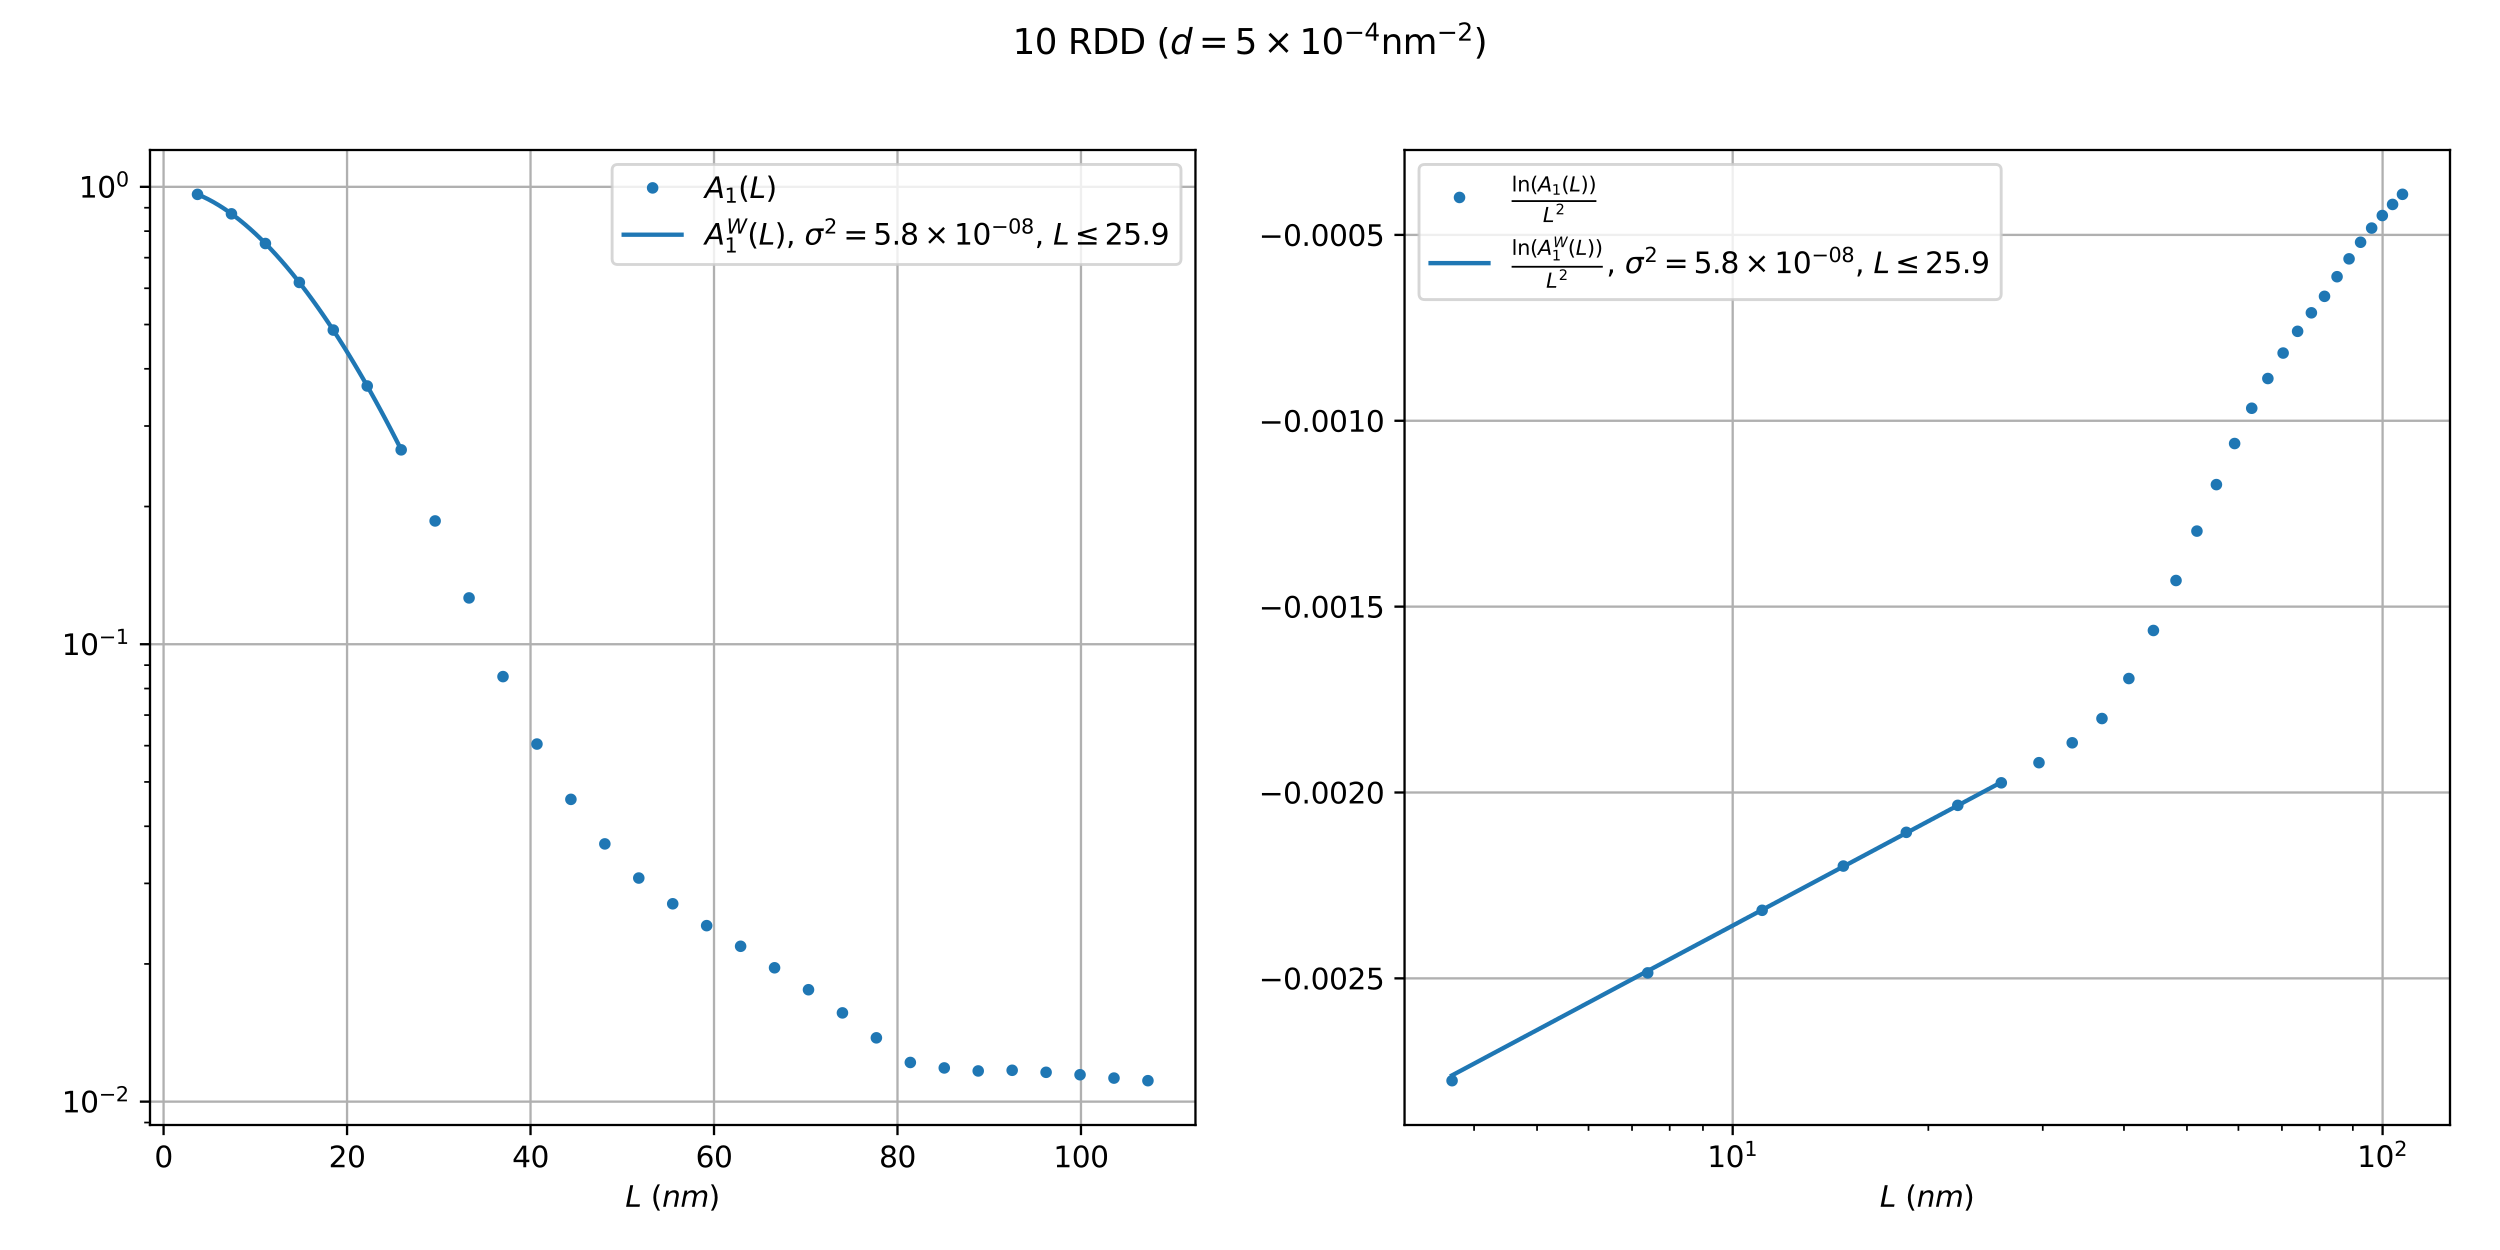 <?xml version="1.0" encoding="utf-8" standalone="no"?>
<!DOCTYPE svg PUBLIC "-//W3C//DTD SVG 1.1//EN"
  "http://www.w3.org/Graphics/SVG/1.1/DTD/svg11.dtd">
<svg height="432pt" version="1.1" viewBox="0 0 864 432" width="864pt" xmlns="http://www.w3.org/2000/svg" xmlns:xlink="http://www.w3.org/1999/xlink">
 <defs>
  <style type="text/css">*{stroke-linecap:butt;stroke-linejoin:round;}</style>
 </defs>
 <g id="figure_1">
  <g id="patch_1">
   <path d="M 0 432 
L 864 432 
L 864 0 
L 0 0 
z
" style="fill:#ffffff;"/>
  </g>
  <g id="axes_1">
   <g id="patch_2">
    <path d="M 51.84 388.8 
L 413.149 388.8 
L 413.149 51.84 
L 51.84 51.84 
z
" style="fill:#ffffff;"/>
   </g>
   <g id="matplotlib.axis_1">
    <g id="xtick_1">
     <g id="line2d_1">
      <path clip-path="url(#p8587ed167a)" d="M 56.532 388.8 
L 56.532 51.84 
" style="fill:none;stroke:#b0b0b0;stroke-linecap:square;stroke-width:0.8;"/>
     </g>
     <g id="line2d_2">
      <defs>
       <path d="M 0 0 
L 0 3.5 
" id="mfd02447b1b" style="stroke:#000000;stroke-width:0.8;"/>
      </defs>
      <g>
       <use style="stroke:#000000;stroke-width:0.8;" x="56.532" xlink:href="#mfd02447b1b" y="388.8"/>
      </g>
     </g>
     <g id="text_1">
      <!-- 0 -->
      <g transform="translate(53.351 403.398)scale(0.1 -0.1)">
       <defs>
        <path d="M 2034 4250 
Q 1547 4250 1301 3770 
Q 1056 3291 1056 2328 
Q 1056 1369 1301 889 
Q 1547 409 2034 409 
Q 2525 409 2770 889 
Q 3016 1369 3016 2328 
Q 3016 3291 2770 3770 
Q 2525 4250 2034 4250 
z
M 2034 4750 
Q 2819 4750 3233 4129 
Q 3647 3509 3647 2328 
Q 3647 1150 3233 529 
Q 2819 -91 2034 -91 
Q 1250 -91 836 529 
Q 422 1150 422 2328 
Q 422 3509 836 4129 
Q 1250 4750 2034 4750 
z
" id="DejaVuSans-30" transform="scale(0.016)"/>
       </defs>
       <use xlink:href="#DejaVuSans-30"/>
      </g>
     </g>
    </g>
    <g id="xtick_2">
     <g id="line2d_3">
      <path clip-path="url(#p8587ed167a)" d="M 119.942 388.8 
L 119.942 51.84 
" style="fill:none;stroke:#b0b0b0;stroke-linecap:square;stroke-width:0.8;"/>
     </g>
     <g id="line2d_4">
      <g>
       <use style="stroke:#000000;stroke-width:0.8;" x="119.942" xlink:href="#mfd02447b1b" y="388.8"/>
      </g>
     </g>
     <g id="text_2">
      <!-- 20 -->
      <g transform="translate(113.58 403.398)scale(0.1 -0.1)">
       <defs>
        <path d="M 1228 531 
L 3431 531 
L 3431 0 
L 469 0 
L 469 531 
Q 828 903 1448 1529 
Q 2069 2156 2228 2338 
Q 2531 2678 2651 2914 
Q 2772 3150 2772 3378 
Q 2772 3750 2511 3984 
Q 2250 4219 1831 4219 
Q 1534 4219 1204 4116 
Q 875 4013 500 3803 
L 500 4441 
Q 881 4594 1212 4672 
Q 1544 4750 1819 4750 
Q 2544 4750 2975 4387 
Q 3406 4025 3406 3419 
Q 3406 3131 3298 2873 
Q 3191 2616 2906 2266 
Q 2828 2175 2409 1742 
Q 1991 1309 1228 531 
z
" id="DejaVuSans-32" transform="scale(0.016)"/>
       </defs>
       <use xlink:href="#DejaVuSans-32"/>
       <use x="63.623" xlink:href="#DejaVuSans-30"/>
      </g>
     </g>
    </g>
    <g id="xtick_3">
     <g id="line2d_5">
      <path clip-path="url(#p8587ed167a)" d="M 183.352 388.8 
L 183.352 51.84 
" style="fill:none;stroke:#b0b0b0;stroke-linecap:square;stroke-width:0.8;"/>
     </g>
     <g id="line2d_6">
      <g>
       <use style="stroke:#000000;stroke-width:0.8;" x="183.352" xlink:href="#mfd02447b1b" y="388.8"/>
      </g>
     </g>
     <g id="text_3">
      <!-- 40 -->
      <g transform="translate(176.989 403.398)scale(0.1 -0.1)">
       <defs>
        <path d="M 2419 4116 
L 825 1625 
L 2419 1625 
L 2419 4116 
z
M 2253 4666 
L 3047 4666 
L 3047 1625 
L 3713 1625 
L 3713 1100 
L 3047 1100 
L 3047 0 
L 2419 0 
L 2419 1100 
L 313 1100 
L 313 1709 
L 2253 4666 
z
" id="DejaVuSans-34" transform="scale(0.016)"/>
       </defs>
       <use xlink:href="#DejaVuSans-34"/>
       <use x="63.623" xlink:href="#DejaVuSans-30"/>
      </g>
     </g>
    </g>
    <g id="xtick_4">
     <g id="line2d_7">
      <path clip-path="url(#p8587ed167a)" d="M 246.762 388.8 
L 246.762 51.84 
" style="fill:none;stroke:#b0b0b0;stroke-linecap:square;stroke-width:0.8;"/>
     </g>
     <g id="line2d_8">
      <g>
       <use style="stroke:#000000;stroke-width:0.8;" x="246.762" xlink:href="#mfd02447b1b" y="388.8"/>
      </g>
     </g>
     <g id="text_4">
      <!-- 60 -->
      <g transform="translate(240.399 403.398)scale(0.1 -0.1)">
       <defs>
        <path d="M 2113 2584 
Q 1688 2584 1439 2293 
Q 1191 2003 1191 1497 
Q 1191 994 1439 701 
Q 1688 409 2113 409 
Q 2538 409 2786 701 
Q 3034 994 3034 1497 
Q 3034 2003 2786 2293 
Q 2538 2584 2113 2584 
z
M 3366 4563 
L 3366 3988 
Q 3128 4100 2886 4159 
Q 2644 4219 2406 4219 
Q 1781 4219 1451 3797 
Q 1122 3375 1075 2522 
Q 1259 2794 1537 2939 
Q 1816 3084 2150 3084 
Q 2853 3084 3261 2657 
Q 3669 2231 3669 1497 
Q 3669 778 3244 343 
Q 2819 -91 2113 -91 
Q 1303 -91 875 529 
Q 447 1150 447 2328 
Q 447 3434 972 4092 
Q 1497 4750 2381 4750 
Q 2619 4750 2861 4703 
Q 3103 4656 3366 4563 
z
" id="DejaVuSans-36" transform="scale(0.016)"/>
       </defs>
       <use xlink:href="#DejaVuSans-36"/>
       <use x="63.623" xlink:href="#DejaVuSans-30"/>
      </g>
     </g>
    </g>
    <g id="xtick_5">
     <g id="line2d_9">
      <path clip-path="url(#p8587ed167a)" d="M 310.172 388.8 
L 310.172 51.84 
" style="fill:none;stroke:#b0b0b0;stroke-linecap:square;stroke-width:0.8;"/>
     </g>
     <g id="line2d_10">
      <g>
       <use style="stroke:#000000;stroke-width:0.8;" x="310.172" xlink:href="#mfd02447b1b" y="388.8"/>
      </g>
     </g>
     <g id="text_5">
      <!-- 80 -->
      <g transform="translate(303.809 403.398)scale(0.1 -0.1)">
       <defs>
        <path d="M 2034 2216 
Q 1584 2216 1326 1975 
Q 1069 1734 1069 1313 
Q 1069 891 1326 650 
Q 1584 409 2034 409 
Q 2484 409 2743 651 
Q 3003 894 3003 1313 
Q 3003 1734 2745 1975 
Q 2488 2216 2034 2216 
z
M 1403 2484 
Q 997 2584 770 2862 
Q 544 3141 544 3541 
Q 544 4100 942 4425 
Q 1341 4750 2034 4750 
Q 2731 4750 3128 4425 
Q 3525 4100 3525 3541 
Q 3525 3141 3298 2862 
Q 3072 2584 2669 2484 
Q 3125 2378 3379 2068 
Q 3634 1759 3634 1313 
Q 3634 634 3220 271 
Q 2806 -91 2034 -91 
Q 1263 -91 848 271 
Q 434 634 434 1313 
Q 434 1759 690 2068 
Q 947 2378 1403 2484 
z
M 1172 3481 
Q 1172 3119 1398 2916 
Q 1625 2713 2034 2713 
Q 2441 2713 2670 2916 
Q 2900 3119 2900 3481 
Q 2900 3844 2670 4047 
Q 2441 4250 2034 4250 
Q 1625 4250 1398 4047 
Q 1172 3844 1172 3481 
z
" id="DejaVuSans-38" transform="scale(0.016)"/>
       </defs>
       <use xlink:href="#DejaVuSans-38"/>
       <use x="63.623" xlink:href="#DejaVuSans-30"/>
      </g>
     </g>
    </g>
    <g id="xtick_6">
     <g id="line2d_11">
      <path clip-path="url(#p8587ed167a)" d="M 373.581 388.8 
L 373.581 51.84 
" style="fill:none;stroke:#b0b0b0;stroke-linecap:square;stroke-width:0.8;"/>
     </g>
     <g id="line2d_12">
      <g>
       <use style="stroke:#000000;stroke-width:0.8;" x="373.581" xlink:href="#mfd02447b1b" y="388.8"/>
      </g>
     </g>
     <g id="text_6">
      <!-- 100 -->
      <g transform="translate(364.038 403.398)scale(0.1 -0.1)">
       <defs>
        <path d="M 794 531 
L 1825 531 
L 1825 4091 
L 703 3866 
L 703 4441 
L 1819 4666 
L 2450 4666 
L 2450 531 
L 3481 531 
L 3481 0 
L 794 0 
L 794 531 
z
" id="DejaVuSans-31" transform="scale(0.016)"/>
       </defs>
       <use xlink:href="#DejaVuSans-31"/>
       <use x="63.623" xlink:href="#DejaVuSans-30"/>
       <use x="127.246" xlink:href="#DejaVuSans-30"/>
      </g>
     </g>
    </g>
    <g id="text_7">
     <!-- $L \ (nm)$ -->
     <g transform="translate(216.095 417.077)scale(0.1 -0.1)">
      <defs>
       <path d="M 1075 4666 
L 1709 4666 
L 909 525 
L 3181 525 
L 3078 0 
L 172 0 
L 1075 4666 
z
" id="DejaVuSans-Oblique-4c" transform="scale(0.016)"/>
       <path d="M 1984 4856 
Q 1566 4138 1362 3434 
Q 1159 2731 1159 2009 
Q 1159 1288 1364 580 
Q 1569 -128 1984 -844 
L 1484 -844 
Q 1016 -109 783 600 
Q 550 1309 550 2009 
Q 550 2706 781 3412 
Q 1013 4119 1484 4856 
L 1984 4856 
z
" id="DejaVuSans-28" transform="scale(0.016)"/>
       <path d="M 3566 2113 
L 3156 0 
L 2578 0 
L 2988 2091 
Q 3016 2238 3031 2350 
Q 3047 2463 3047 2528 
Q 3047 2791 2881 2937 
Q 2716 3084 2419 3084 
Q 1956 3084 1622 2776 
Q 1288 2469 1184 1941 
L 800 0 
L 225 0 
L 903 3500 
L 1478 3500 
L 1363 2950 
Q 1603 3253 1940 3418 
Q 2278 3584 2650 3584 
Q 3113 3584 3367 3334 
Q 3622 3084 3622 2631 
Q 3622 2519 3608 2391 
Q 3594 2263 3566 2113 
z
" id="DejaVuSans-Oblique-6e" transform="scale(0.016)"/>
       <path d="M 5747 2113 
L 5338 0 
L 4763 0 
L 5166 2094 
Q 5191 2228 5203 2325 
Q 5216 2422 5216 2491 
Q 5216 2772 5059 2928 
Q 4903 3084 4622 3084 
Q 4203 3084 3875 2770 
Q 3547 2456 3450 1953 
L 3066 0 
L 2491 0 
L 2900 2094 
Q 2925 2209 2937 2307 
Q 2950 2406 2950 2484 
Q 2950 2769 2794 2926 
Q 2638 3084 2363 3084 
Q 1938 3084 1609 2770 
Q 1281 2456 1184 1953 
L 800 0 
L 225 0 
L 909 3500 
L 1484 3500 
L 1375 2956 
Q 1609 3263 1923 3423 
Q 2238 3584 2597 3584 
Q 2978 3584 3223 3384 
Q 3469 3184 3519 2828 
Q 3781 3197 4126 3390 
Q 4472 3584 4856 3584 
Q 5306 3584 5551 3325 
Q 5797 3066 5797 2591 
Q 5797 2488 5784 2364 
Q 5772 2241 5747 2113 
z
" id="DejaVuSans-Oblique-6d" transform="scale(0.016)"/>
       <path d="M 513 4856 
L 1013 4856 
Q 1481 4119 1714 3412 
Q 1947 2706 1947 2009 
Q 1947 1309 1714 600 
Q 1481 -109 1013 -844 
L 513 -844 
Q 928 -128 1133 580 
Q 1338 1288 1338 2009 
Q 1338 2731 1133 3434 
Q 928 4138 513 4856 
z
" id="DejaVuSans-29" transform="scale(0.016)"/>
      </defs>
      <use transform="translate(0 0.125)" xlink:href="#DejaVuSans-Oblique-4c"/>
      <use transform="translate(88.183 0.125)" xlink:href="#DejaVuSans-28"/>
      <use transform="translate(127.197 0.125)" xlink:href="#DejaVuSans-Oblique-6e"/>
      <use transform="translate(190.576 0.125)" xlink:href="#DejaVuSans-Oblique-6d"/>
      <use transform="translate(287.988 0.125)" xlink:href="#DejaVuSans-29"/>
     </g>
    </g>
   </g>
   <g id="matplotlib.axis_2">
    <g id="ytick_1">
     <g id="line2d_13">
      <path clip-path="url(#p8587ed167a)" d="M 51.84 380.721 
L 413.149 380.721 
" style="fill:none;stroke:#b0b0b0;stroke-linecap:square;stroke-width:0.8;"/>
     </g>
     <g id="line2d_14">
      <defs>
       <path d="M 0 0 
L -3.5 0 
" id="m440a2deb09" style="stroke:#000000;stroke-width:0.8;"/>
      </defs>
      <g>
       <use style="stroke:#000000;stroke-width:0.8;" x="51.84" xlink:href="#m440a2deb09" y="380.721"/>
      </g>
     </g>
     <g id="text_8">
      <!-- $\mathdefault{10^{-2}}$ -->
      <g transform="translate(21.34 384.52)scale(0.1 -0.1)">
       <defs>
        <path d="M 678 2272 
L 4684 2272 
L 4684 1741 
L 678 1741 
L 678 2272 
z
" id="DejaVuSans-2212" transform="scale(0.016)"/>
       </defs>
       <use transform="translate(0 0.766)" xlink:href="#DejaVuSans-31"/>
       <use transform="translate(63.623 0.766)" xlink:href="#DejaVuSans-30"/>
       <use transform="translate(128.203 39.047)scale(0.7)" xlink:href="#DejaVuSans-2212"/>
       <use transform="translate(186.855 39.047)scale(0.7)" xlink:href="#DejaVuSans-32"/>
      </g>
     </g>
    </g>
    <g id="ytick_2">
     <g id="line2d_15">
      <path clip-path="url(#p8587ed167a)" d="M 51.84 222.641 
L 413.149 222.641 
" style="fill:none;stroke:#b0b0b0;stroke-linecap:square;stroke-width:0.8;"/>
     </g>
     <g id="line2d_16">
      <g>
       <use style="stroke:#000000;stroke-width:0.8;" x="51.84" xlink:href="#m440a2deb09" y="222.641"/>
      </g>
     </g>
     <g id="text_9">
      <!-- $\mathdefault{10^{-1}}$ -->
      <g transform="translate(21.34 226.44)scale(0.1 -0.1)">
       <use transform="translate(0 0.684)" xlink:href="#DejaVuSans-31"/>
       <use transform="translate(63.623 0.684)" xlink:href="#DejaVuSans-30"/>
       <use transform="translate(128.203 38.966)scale(0.7)" xlink:href="#DejaVuSans-2212"/>
       <use transform="translate(186.855 38.966)scale(0.7)" xlink:href="#DejaVuSans-31"/>
      </g>
     </g>
    </g>
    <g id="ytick_3">
     <g id="line2d_17">
      <path clip-path="url(#p8587ed167a)" d="M 51.84 64.562 
L 413.149 64.562 
" style="fill:none;stroke:#b0b0b0;stroke-linecap:square;stroke-width:0.8;"/>
     </g>
     <g id="line2d_18">
      <g>
       <use style="stroke:#000000;stroke-width:0.8;" x="51.84" xlink:href="#m440a2deb09" y="64.562"/>
      </g>
     </g>
     <g id="text_10">
      <!-- $\mathdefault{10^{0}}$ -->
      <g transform="translate(27.24 68.361)scale(0.1 -0.1)">
       <use transform="translate(0 0.766)" xlink:href="#DejaVuSans-31"/>
       <use transform="translate(63.623 0.766)" xlink:href="#DejaVuSans-30"/>
       <use transform="translate(128.203 39.047)scale(0.7)" xlink:href="#DejaVuSans-30"/>
      </g>
     </g>
    </g>
    <g id="ytick_4">
     <g id="line2d_19">
      <defs>
       <path d="M 0 0 
L -2 0 
" id="m5ef61e6b8e" style="stroke:#000000;stroke-width:0.6;"/>
      </defs>
      <g>
       <use style="stroke:#000000;stroke-width:0.6;" x="51.84" xlink:href="#m5ef61e6b8e" y="387.954"/>
      </g>
     </g>
    </g>
    <g id="ytick_5">
     <g id="line2d_20">
      <g>
       <use style="stroke:#000000;stroke-width:0.6;" x="51.84" xlink:href="#m5ef61e6b8e" y="333.134"/>
      </g>
     </g>
    </g>
    <g id="ytick_6">
     <g id="line2d_21">
      <g>
       <use style="stroke:#000000;stroke-width:0.6;" x="51.84" xlink:href="#m5ef61e6b8e" y="305.298"/>
      </g>
     </g>
    </g>
    <g id="ytick_7">
     <g id="line2d_22">
      <g>
       <use style="stroke:#000000;stroke-width:0.6;" x="51.84" xlink:href="#m5ef61e6b8e" y="285.547"/>
      </g>
     </g>
    </g>
    <g id="ytick_8">
     <g id="line2d_23">
      <g>
       <use style="stroke:#000000;stroke-width:0.6;" x="51.84" xlink:href="#m5ef61e6b8e" y="270.228"/>
      </g>
     </g>
    </g>
    <g id="ytick_9">
     <g id="line2d_24">
      <g>
       <use style="stroke:#000000;stroke-width:0.6;" x="51.84" xlink:href="#m5ef61e6b8e" y="257.711"/>
      </g>
     </g>
    </g>
    <g id="ytick_10">
     <g id="line2d_25">
      <g>
       <use style="stroke:#000000;stroke-width:0.6;" x="51.84" xlink:href="#m5ef61e6b8e" y="247.128"/>
      </g>
     </g>
    </g>
    <g id="ytick_11">
     <g id="line2d_26">
      <g>
       <use style="stroke:#000000;stroke-width:0.6;" x="51.84" xlink:href="#m5ef61e6b8e" y="237.961"/>
      </g>
     </g>
    </g>
    <g id="ytick_12">
     <g id="line2d_27">
      <g>
       <use style="stroke:#000000;stroke-width:0.6;" x="51.84" xlink:href="#m5ef61e6b8e" y="229.874"/>
      </g>
     </g>
    </g>
    <g id="ytick_13">
     <g id="line2d_28">
      <g>
       <use style="stroke:#000000;stroke-width:0.6;" x="51.84" xlink:href="#m5ef61e6b8e" y="175.054"/>
      </g>
     </g>
    </g>
    <g id="ytick_14">
     <g id="line2d_29">
      <g>
       <use style="stroke:#000000;stroke-width:0.6;" x="51.84" xlink:href="#m5ef61e6b8e" y="147.218"/>
      </g>
     </g>
    </g>
    <g id="ytick_15">
     <g id="line2d_30">
      <g>
       <use style="stroke:#000000;stroke-width:0.6;" x="51.84" xlink:href="#m5ef61e6b8e" y="127.468"/>
      </g>
     </g>
    </g>
    <g id="ytick_16">
     <g id="line2d_31">
      <g>
       <use style="stroke:#000000;stroke-width:0.6;" x="51.84" xlink:href="#m5ef61e6b8e" y="112.148"/>
      </g>
     </g>
    </g>
    <g id="ytick_17">
     <g id="line2d_32">
      <g>
       <use style="stroke:#000000;stroke-width:0.6;" x="51.84" xlink:href="#m5ef61e6b8e" y="99.631"/>
      </g>
     </g>
    </g>
    <g id="ytick_18">
     <g id="line2d_33">
      <g>
       <use style="stroke:#000000;stroke-width:0.6;" x="51.84" xlink:href="#m5ef61e6b8e" y="89.048"/>
      </g>
     </g>
    </g>
    <g id="ytick_19">
     <g id="line2d_34">
      <g>
       <use style="stroke:#000000;stroke-width:0.6;" x="51.84" xlink:href="#m5ef61e6b8e" y="79.881"/>
      </g>
     </g>
    </g>
    <g id="ytick_20">
     <g id="line2d_35">
      <g>
       <use style="stroke:#000000;stroke-width:0.6;" x="51.84" xlink:href="#m5ef61e6b8e" y="71.795"/>
      </g>
     </g>
    </g>
   </g>
   <g id="line2d_36">
    <defs>
     <path d="M 0 1.5 
C 0.398 1.5 0.779 1.342 1.061 1.061 
C 1.342 0.779 1.5 0.398 1.5 0 
C 1.5 -0.398 1.342 -0.779 1.061 -1.061 
C 0.779 -1.342 0.398 -1.5 0 -1.5 
C -0.398 -1.5 -0.779 -1.342 -1.061 -1.061 
C -1.342 -0.779 -1.5 -0.398 -1.5 0 
C -1.5 0.398 -1.342 0.779 -1.061 1.061 
C -0.779 1.342 -0.398 1.5 0 1.5 
z
" id="m6018526323" style="stroke:#1f77b4;"/>
    </defs>
    <g clip-path="url(#p8587ed167a)">
     <use style="fill:#1f77b4;stroke:#1f77b4;" x="68.263" xlink:href="#m6018526323" y="67.17"/>
     <use style="fill:#1f77b4;stroke:#1f77b4;" x="79.994" xlink:href="#m6018526323" y="73.905"/>
     <use style="fill:#1f77b4;stroke:#1f77b4;" x="91.725" xlink:href="#m6018526323" y="84.16"/>
     <use style="fill:#1f77b4;stroke:#1f77b4;" x="103.456" xlink:href="#m6018526323" y="97.613"/>
     <use style="fill:#1f77b4;stroke:#1f77b4;" x="115.186" xlink:href="#m6018526323" y="114.073"/>
     <use style="fill:#1f77b4;stroke:#1f77b4;" x="126.917" xlink:href="#m6018526323" y="133.401"/>
     <use style="fill:#1f77b4;stroke:#1f77b4;" x="138.648" xlink:href="#m6018526323" y="155.469"/>
     <use style="fill:#1f77b4;stroke:#1f77b4;" x="150.379" xlink:href="#m6018526323" y="180.039"/>
     <use style="fill:#1f77b4;stroke:#1f77b4;" x="162.11" xlink:href="#m6018526323" y="206.642"/>
     <use style="fill:#1f77b4;stroke:#1f77b4;" x="173.84" xlink:href="#m6018526323" y="233.833"/>
     <use style="fill:#1f77b4;stroke:#1f77b4;" x="185.571" xlink:href="#m6018526323" y="257.144"/>
     <use style="fill:#1f77b4;stroke:#1f77b4;" x="197.302" xlink:href="#m6018526323" y="276.258"/>
     <use style="fill:#1f77b4;stroke:#1f77b4;" x="209.033" xlink:href="#m6018526323" y="291.653"/>
     <use style="fill:#1f77b4;stroke:#1f77b4;" x="220.764" xlink:href="#m6018526323" y="303.453"/>
     <use style="fill:#1f77b4;stroke:#1f77b4;" x="232.495" xlink:href="#m6018526323" y="312.349"/>
     <use style="fill:#1f77b4;stroke:#1f77b4;" x="244.225" xlink:href="#m6018526323" y="319.902"/>
     <use style="fill:#1f77b4;stroke:#1f77b4;" x="255.956" xlink:href="#m6018526323" y="327.033"/>
     <use style="fill:#1f77b4;stroke:#1f77b4;" x="267.687" xlink:href="#m6018526323" y="334.468"/>
     <use style="fill:#1f77b4;stroke:#1f77b4;" x="279.418" xlink:href="#m6018526323" y="342.05"/>
     <use style="fill:#1f77b4;stroke:#1f77b4;" x="291.149" xlink:href="#m6018526323" y="350.055"/>
     <use style="fill:#1f77b4;stroke:#1f77b4;" x="302.879" xlink:href="#m6018526323" y="358.674"/>
     <use style="fill:#1f77b4;stroke:#1f77b4;" x="314.61" xlink:href="#m6018526323" y="367.189"/>
     <use style="fill:#1f77b4;stroke:#1f77b4;" x="326.341" xlink:href="#m6018526323" y="369.078"/>
     <use style="fill:#1f77b4;stroke:#1f77b4;" x="338.072" xlink:href="#m6018526323" y="370.12"/>
     <use style="fill:#1f77b4;stroke:#1f77b4;" x="349.803" xlink:href="#m6018526323" y="369.89"/>
     <use style="fill:#1f77b4;stroke:#1f77b4;" x="361.534" xlink:href="#m6018526323" y="370.59"/>
     <use style="fill:#1f77b4;stroke:#1f77b4;" x="373.264" xlink:href="#m6018526323" y="371.431"/>
     <use style="fill:#1f77b4;stroke:#1f77b4;" x="384.995" xlink:href="#m6018526323" y="372.587"/>
     <use style="fill:#1f77b4;stroke:#1f77b4;" x="396.726" xlink:href="#m6018526323" y="373.484"/>
    </g>
   </g>
   <g id="line2d_37">
    <path clip-path="url(#p8587ed167a)" d="M 68.263 67.156 
L 70.068 67.944 
L 71.873 68.824 
L 73.677 69.796 
L 75.482 70.856 
L 77.287 72.004 
L 79.092 73.237 
L 80.896 74.554 
L 82.701 75.954 
L 84.506 77.435 
L 86.311 78.996 
L 88.115 80.636 
L 89.92 82.354 
L 91.725 84.15 
L 93.53 86.021 
L 95.334 87.967 
L 97.139 89.987 
L 98.944 92.081 
L 100.748 94.248 
L 102.553 96.486 
L 104.358 98.795 
L 106.163 101.175 
L 107.967 103.625 
L 109.772 106.144 
L 111.577 108.731 
L 113.382 111.387 
L 115.186 114.109 
L 116.991 116.899 
L 118.796 119.754 
L 120.601 122.676 
L 122.405 125.662 
L 124.21 128.714 
L 126.015 131.829 
L 127.82 135.008 
L 129.624 138.251 
L 131.429 141.556 
L 133.234 144.924 
L 135.039 148.353 
L 136.843 151.844 
L 138.648 155.397 
" style="fill:none;stroke:#1f77b4;stroke-linecap:square;stroke-width:1.5;"/>
   </g>
   <g id="patch_3">
    <path d="M 51.84 388.8 
L 51.84 51.84 
" style="fill:none;stroke:#000000;stroke-linecap:square;stroke-linejoin:miter;stroke-width:0.8;"/>
   </g>
   <g id="patch_4">
    <path d="M 413.149 388.8 
L 413.149 51.84 
" style="fill:none;stroke:#000000;stroke-linecap:square;stroke-linejoin:miter;stroke-width:0.8;"/>
   </g>
   <g id="patch_5">
    <path d="M 51.84 388.8 
L 413.149 388.8 
" style="fill:none;stroke:#000000;stroke-linecap:square;stroke-linejoin:miter;stroke-width:0.8;"/>
   </g>
   <g id="patch_6">
    <path d="M 51.84 51.84 
L 413.149 51.84 
" style="fill:none;stroke:#000000;stroke-linecap:square;stroke-linejoin:miter;stroke-width:0.8;"/>
   </g>
   <g id="legend_1">
    <g id="patch_7">
     <path d="M 213.549 91.418 
L 406.149 91.418 
Q 408.149 91.418 408.149 89.418 
L 408.149 58.84 
Q 408.149 56.84 406.149 56.84 
L 213.549 56.84 
Q 211.549 56.84 211.549 58.84 
L 211.549 89.418 
Q 211.549 91.418 213.549 91.418 
z
" style="fill:#ffffff;opacity:0.8;stroke:#cccccc;stroke-linejoin:miter;"/>
    </g>
    <g id="line2d_38"/>
    <g id="line2d_39">
     <g>
      <use style="fill:#1f77b4;stroke:#1f77b4;" x="225.549" xlink:href="#m6018526323" y="64.938"/>
     </g>
    </g>
    <g id="text_11">
     <!-- $A_{1}(L)$ -->
     <g transform="translate(243.549 68.438)scale(0.1 -0.1)">
      <defs>
       <path d="M 2356 4666 
L 3072 4666 
L 3938 0 
L 3278 0 
L 3084 1197 
L 984 1197 
L 325 0 
L -341 0 
L 2356 4666 
z
M 2584 4044 
L 1275 1722 
L 2988 1722 
L 2584 4044 
z
" id="DejaVuSans-Oblique-41" transform="scale(0.016)"/>
      </defs>
      <use transform="translate(0 0.125)" xlink:href="#DejaVuSans-Oblique-41"/>
      <use transform="translate(68.408 -16.281)scale(0.7)" xlink:href="#DejaVuSans-31"/>
      <use transform="translate(115.679 0.125)" xlink:href="#DejaVuSans-28"/>
      <use transform="translate(154.692 0.125)" xlink:href="#DejaVuSans-Oblique-4c"/>
      <use transform="translate(210.405 0.125)" xlink:href="#DejaVuSans-29"/>
     </g>
    </g>
    <g id="line2d_40">
     <path d="M 215.549 81.118 
L 235.549 81.118 
" style="fill:none;stroke:#1f77b4;stroke-linecap:square;stroke-width:1.5;"/>
    </g>
    <g id="line2d_41"/>
    <g id="text_12">
     <!-- $A^W_{1}(L)$, $ \sigma^2 =5.8 \times 10^{-08} $, $ L \leq 25.9 $ -->
     <g transform="translate(243.549 84.618)scale(0.1 -0.1)">
      <defs>
       <path d="M 616 4666 
L 1228 4666 
L 1453 697 
L 3213 4666 
L 3916 4666 
L 4147 697 
L 5888 4666 
L 6528 4666 
L 4453 0 
L 3659 0 
L 3444 3891 
L 1697 0 
L 903 0 
L 616 4666 
z
" id="DejaVuSans-Oblique-57" transform="scale(0.016)"/>
       <path d="M 750 794 
L 1409 794 
L 1409 256 
L 897 -744 
L 494 -744 
L 750 256 
L 750 794 
z
" id="DejaVuSans-2c" transform="scale(0.016)"/>
       <path id="DejaVuSans-20" transform="scale(0.016)"/>
       <path d="M 2219 3044 
Q 1744 3044 1422 2700 
Q 1081 2341 969 1747 
Q 844 1119 1044 756 
Q 1241 397 1706 397 
Q 2166 397 2503 759 
Q 2844 1122 2966 1747 
Q 3075 2319 2881 2700 
Q 2700 3044 2219 3044 
z
M 2309 3503 
L 4219 3500 
L 4106 2925 
L 3463 2925 
Q 3706 2438 3575 1747 
Q 3406 888 2884 400 
Q 2359 -91 1609 -91 
Q 856 -91 525 400 
Q 194 888 363 1747 
Q 528 2609 1050 3097 
Q 1484 3503 2309 3503 
z
" id="DejaVuSans-Oblique-3c3" transform="scale(0.016)"/>
       <path d="M 678 2906 
L 4684 2906 
L 4684 2381 
L 678 2381 
L 678 2906 
z
M 678 1631 
L 4684 1631 
L 4684 1100 
L 678 1100 
L 678 1631 
z
" id="DejaVuSans-3d" transform="scale(0.016)"/>
       <path d="M 691 4666 
L 3169 4666 
L 3169 4134 
L 1269 4134 
L 1269 2991 
Q 1406 3038 1543 3061 
Q 1681 3084 1819 3084 
Q 2600 3084 3056 2656 
Q 3513 2228 3513 1497 
Q 3513 744 3044 326 
Q 2575 -91 1722 -91 
Q 1428 -91 1123 -41 
Q 819 9 494 109 
L 494 744 
Q 775 591 1075 516 
Q 1375 441 1709 441 
Q 2250 441 2565 725 
Q 2881 1009 2881 1497 
Q 2881 1984 2565 2268 
Q 2250 2553 1709 2553 
Q 1456 2553 1204 2497 
Q 953 2441 691 2322 
L 691 4666 
z
" id="DejaVuSans-35" transform="scale(0.016)"/>
       <path d="M 684 794 
L 1344 794 
L 1344 0 
L 684 0 
L 684 794 
z
" id="DejaVuSans-2e" transform="scale(0.016)"/>
       <path d="M 4488 3438 
L 3059 2003 
L 4488 575 
L 4116 197 
L 2681 1631 
L 1247 197 
L 878 575 
L 2303 2003 
L 878 3438 
L 1247 3816 
L 2681 2381 
L 4116 3816 
L 4488 3438 
z
" id="DejaVuSans-d7" transform="scale(0.016)"/>
       <path d="M 4684 3175 
L 1684 2309 
L 4684 1453 
L 4684 897 
L 678 2047 
L 678 2578 
L 4684 3725 
L 4684 3175 
z
M 678 531 
L 4684 531 
L 4684 0 
L 678 0 
L 678 531 
z
" id="DejaVuSans-2264" transform="scale(0.016)"/>
       <path d="M 703 97 
L 703 672 
Q 941 559 1184 500 
Q 1428 441 1663 441 
Q 2288 441 2617 861 
Q 2947 1281 2994 2138 
Q 2813 1869 2534 1725 
Q 2256 1581 1919 1581 
Q 1219 1581 811 2004 
Q 403 2428 403 3163 
Q 403 3881 828 4315 
Q 1253 4750 1959 4750 
Q 2769 4750 3195 4129 
Q 3622 3509 3622 2328 
Q 3622 1225 3098 567 
Q 2575 -91 1691 -91 
Q 1453 -91 1209 -44 
Q 966 3 703 97 
z
M 1959 2075 
Q 2384 2075 2632 2365 
Q 2881 2656 2881 3163 
Q 2881 3666 2632 3958 
Q 2384 4250 1959 4250 
Q 1534 4250 1286 3958 
Q 1038 3666 1038 3163 
Q 1038 2656 1286 2365 
Q 1534 2075 1959 2075 
z
" id="DejaVuSans-39" transform="scale(0.016)"/>
      </defs>
      <use transform="translate(0 0.766)" xlink:href="#DejaVuSans-Oblique-41"/>
      <use transform="translate(75.425 39.047)scale(0.7)" xlink:href="#DejaVuSans-Oblique-57"/>
      <use transform="translate(68.408 -26.578)scale(0.7)" xlink:href="#DejaVuSans-31"/>
      <use transform="translate(147.373 0.766)" xlink:href="#DejaVuSans-28"/>
      <use transform="translate(186.387 0.766)" xlink:href="#DejaVuSans-Oblique-4c"/>
      <use transform="translate(242.1 0.766)" xlink:href="#DejaVuSans-29"/>
      <use transform="translate(281.113 0.766)" xlink:href="#DejaVuSans-2c"/>
      <use transform="translate(312.901 0.766)" xlink:href="#DejaVuSans-20"/>
      <use transform="translate(344.688 0.766)" xlink:href="#DejaVuSans-Oblique-3c3"/>
      <use transform="translate(412.539 39.047)scale(0.7)" xlink:href="#DejaVuSans-32"/>
      <use transform="translate(479.292 0.766)" xlink:href="#DejaVuSans-3d"/>
      <use transform="translate(582.564 0.766)" xlink:href="#DejaVuSans-35"/>
      <use transform="translate(646.187 0.766)" xlink:href="#DejaVuSans-2e"/>
      <use transform="translate(675.349 0.766)" xlink:href="#DejaVuSans-38"/>
      <use transform="translate(758.454 0.766)" xlink:href="#DejaVuSans-d7"/>
      <use transform="translate(861.726 0.766)" xlink:href="#DejaVuSans-31"/>
      <use transform="translate(925.349 0.766)" xlink:href="#DejaVuSans-30"/>
      <use transform="translate(989.929 39.047)scale(0.7)" xlink:href="#DejaVuSans-2212"/>
      <use transform="translate(1048.581 39.047)scale(0.7)" xlink:href="#DejaVuSans-30"/>
      <use transform="translate(1093.117 39.047)scale(0.7)" xlink:href="#DejaVuSans-38"/>
      <use transform="translate(1140.388 0.766)" xlink:href="#DejaVuSans-2c"/>
      <use transform="translate(1172.175 0.766)" xlink:href="#DejaVuSans-20"/>
      <use transform="translate(1203.962 0.766)" xlink:href="#DejaVuSans-Oblique-4c"/>
      <use transform="translate(1279.157 0.766)" xlink:href="#DejaVuSans-2264"/>
      <use transform="translate(1382.429 0.766)" xlink:href="#DejaVuSans-32"/>
      <use transform="translate(1446.052 0.766)" xlink:href="#DejaVuSans-35"/>
      <use transform="translate(1509.675 0.766)" xlink:href="#DejaVuSans-2e"/>
      <use transform="translate(1541.462 0.766)" xlink:href="#DejaVuSans-39"/>
     </g>
    </g>
   </g>
  </g>
  <g id="axes_2">
   <g id="patch_8">
    <path d="M 485.411 388.8 
L 846.72 388.8 
L 846.72 51.84 
L 485.411 51.84 
z
" style="fill:#ffffff;"/>
   </g>
   <g id="matplotlib.axis_3">
    <g id="xtick_7">
     <g id="line2d_42">
      <path clip-path="url(#pdf04fddb4b)" d="M 598.818 388.8 
L 598.818 51.84 
" style="fill:none;stroke:#b0b0b0;stroke-linecap:square;stroke-width:0.8;"/>
     </g>
     <g id="line2d_43">
      <g>
       <use style="stroke:#000000;stroke-width:0.8;" x="598.818" xlink:href="#mfd02447b1b" y="388.8"/>
      </g>
     </g>
     <g id="text_13">
      <!-- $\mathdefault{10^{1}}$ -->
      <g transform="translate(590.018 403.398)scale(0.1 -0.1)">
       <use transform="translate(0 0.684)" xlink:href="#DejaVuSans-31"/>
       <use transform="translate(63.623 0.684)" xlink:href="#DejaVuSans-30"/>
       <use transform="translate(128.203 38.966)scale(0.7)" xlink:href="#DejaVuSans-31"/>
      </g>
     </g>
    </g>
    <g id="xtick_8">
     <g id="line2d_44">
      <path clip-path="url(#pdf04fddb4b)" d="M 823.424 388.8 
L 823.424 51.84 
" style="fill:none;stroke:#b0b0b0;stroke-linecap:square;stroke-width:0.8;"/>
     </g>
     <g id="line2d_45">
      <g>
       <use style="stroke:#000000;stroke-width:0.8;" x="823.424" xlink:href="#mfd02447b1b" y="388.8"/>
      </g>
     </g>
     <g id="text_14">
      <!-- $\mathdefault{10^{2}}$ -->
      <g transform="translate(814.624 403.398)scale(0.1 -0.1)">
       <use transform="translate(0 0.766)" xlink:href="#DejaVuSans-31"/>
       <use transform="translate(63.623 0.766)" xlink:href="#DejaVuSans-30"/>
       <use transform="translate(128.203 39.047)scale(0.7)" xlink:href="#DejaVuSans-32"/>
      </g>
     </g>
    </g>
    <g id="xtick_9">
     <g id="line2d_46">
      <defs>
       <path d="M 0 0 
L 0 2 
" id="ma61b19e4e6" style="stroke:#000000;stroke-width:0.6;"/>
      </defs>
      <g>
       <use style="stroke:#000000;stroke-width:0.6;" x="509.439" xlink:href="#ma61b19e4e6" y="388.8"/>
      </g>
     </g>
    </g>
    <g id="xtick_10">
     <g id="line2d_47">
      <g>
       <use style="stroke:#000000;stroke-width:0.6;" x="531.205" xlink:href="#ma61b19e4e6" y="388.8"/>
      </g>
     </g>
    </g>
    <g id="xtick_11">
     <g id="line2d_48">
      <g>
       <use style="stroke:#000000;stroke-width:0.6;" x="548.99" xlink:href="#ma61b19e4e6" y="388.8"/>
      </g>
     </g>
    </g>
    <g id="xtick_12">
     <g id="line2d_49">
      <g>
       <use style="stroke:#000000;stroke-width:0.6;" x="564.027" xlink:href="#ma61b19e4e6" y="388.8"/>
      </g>
     </g>
    </g>
    <g id="xtick_13">
     <g id="line2d_50">
      <g>
       <use style="stroke:#000000;stroke-width:0.6;" x="577.052" xlink:href="#ma61b19e4e6" y="388.8"/>
      </g>
     </g>
    </g>
    <g id="xtick_14">
     <g id="line2d_51">
      <g>
       <use style="stroke:#000000;stroke-width:0.6;" x="588.541" xlink:href="#ma61b19e4e6" y="388.8"/>
      </g>
     </g>
    </g>
    <g id="xtick_15">
     <g id="line2d_52">
      <g>
       <use style="stroke:#000000;stroke-width:0.6;" x="666.431" xlink:href="#ma61b19e4e6" y="388.8"/>
      </g>
     </g>
    </g>
    <g id="xtick_16">
     <g id="line2d_53">
      <g>
       <use style="stroke:#000000;stroke-width:0.6;" x="705.982" xlink:href="#ma61b19e4e6" y="388.8"/>
      </g>
     </g>
    </g>
    <g id="xtick_17">
     <g id="line2d_54">
      <g>
       <use style="stroke:#000000;stroke-width:0.6;" x="734.044" xlink:href="#ma61b19e4e6" y="388.8"/>
      </g>
     </g>
    </g>
    <g id="xtick_18">
     <g id="line2d_55">
      <g>
       <use style="stroke:#000000;stroke-width:0.6;" x="755.811" xlink:href="#ma61b19e4e6" y="388.8"/>
      </g>
     </g>
    </g>
    <g id="xtick_19">
     <g id="line2d_56">
      <g>
       <use style="stroke:#000000;stroke-width:0.6;" x="773.596" xlink:href="#ma61b19e4e6" y="388.8"/>
      </g>
     </g>
    </g>
    <g id="xtick_20">
     <g id="line2d_57">
      <g>
       <use style="stroke:#000000;stroke-width:0.6;" x="788.632" xlink:href="#ma61b19e4e6" y="388.8"/>
      </g>
     </g>
    </g>
    <g id="xtick_21">
     <g id="line2d_58">
      <g>
       <use style="stroke:#000000;stroke-width:0.6;" x="801.657" xlink:href="#ma61b19e4e6" y="388.8"/>
      </g>
     </g>
    </g>
    <g id="xtick_22">
     <g id="line2d_59">
      <g>
       <use style="stroke:#000000;stroke-width:0.6;" x="813.147" xlink:href="#ma61b19e4e6" y="388.8"/>
      </g>
     </g>
    </g>
    <g id="text_15">
     <!-- $L \ (nm)$ -->
     <g transform="translate(649.665 417.077)scale(0.1 -0.1)">
      <use transform="translate(0 0.125)" xlink:href="#DejaVuSans-Oblique-4c"/>
      <use transform="translate(88.183 0.125)" xlink:href="#DejaVuSans-28"/>
      <use transform="translate(127.197 0.125)" xlink:href="#DejaVuSans-Oblique-6e"/>
      <use transform="translate(190.576 0.125)" xlink:href="#DejaVuSans-Oblique-6d"/>
      <use transform="translate(287.988 0.125)" xlink:href="#DejaVuSans-29"/>
     </g>
    </g>
   </g>
   <g id="matplotlib.axis_4">
    <g id="ytick_21">
     <g id="line2d_60">
      <path clip-path="url(#pdf04fddb4b)" d="M 485.411 338.122 
L 846.72 338.122 
" style="fill:none;stroke:#b0b0b0;stroke-linecap:square;stroke-width:0.8;"/>
     </g>
     <g id="line2d_61">
      <g>
       <use style="stroke:#000000;stroke-width:0.8;" x="485.411" xlink:href="#m440a2deb09" y="338.122"/>
      </g>
     </g>
     <g id="text_16">
      <!-- −0.0025 -->
      <g transform="translate(435.041 341.922)scale(0.1 -0.1)">
       <use xlink:href="#DejaVuSans-2212"/>
       <use x="83.789" xlink:href="#DejaVuSans-30"/>
       <use x="147.412" xlink:href="#DejaVuSans-2e"/>
       <use x="179.199" xlink:href="#DejaVuSans-30"/>
       <use x="242.822" xlink:href="#DejaVuSans-30"/>
       <use x="306.445" xlink:href="#DejaVuSans-32"/>
       <use x="370.068" xlink:href="#DejaVuSans-35"/>
      </g>
     </g>
    </g>
    <g id="ytick_22">
     <g id="line2d_62">
      <path clip-path="url(#pdf04fddb4b)" d="M 485.411 273.887 
L 846.72 273.887 
" style="fill:none;stroke:#b0b0b0;stroke-linecap:square;stroke-width:0.8;"/>
     </g>
     <g id="line2d_63">
      <g>
       <use style="stroke:#000000;stroke-width:0.8;" x="485.411" xlink:href="#m440a2deb09" y="273.887"/>
      </g>
     </g>
     <g id="text_17">
      <!-- −0.0020 -->
      <g transform="translate(435.041 277.686)scale(0.1 -0.1)">
       <use xlink:href="#DejaVuSans-2212"/>
       <use x="83.789" xlink:href="#DejaVuSans-30"/>
       <use x="147.412" xlink:href="#DejaVuSans-2e"/>
       <use x="179.199" xlink:href="#DejaVuSans-30"/>
       <use x="242.822" xlink:href="#DejaVuSans-30"/>
       <use x="306.445" xlink:href="#DejaVuSans-32"/>
       <use x="370.068" xlink:href="#DejaVuSans-30"/>
      </g>
     </g>
    </g>
    <g id="ytick_23">
     <g id="line2d_64">
      <path clip-path="url(#pdf04fddb4b)" d="M 485.411 209.652 
L 846.72 209.652 
" style="fill:none;stroke:#b0b0b0;stroke-linecap:square;stroke-width:0.8;"/>
     </g>
     <g id="line2d_65">
      <g>
       <use style="stroke:#000000;stroke-width:0.8;" x="485.411" xlink:href="#m440a2deb09" y="209.652"/>
      </g>
     </g>
     <g id="text_18">
      <!-- −0.0015 -->
      <g transform="translate(435.041 213.451)scale(0.1 -0.1)">
       <use xlink:href="#DejaVuSans-2212"/>
       <use x="83.789" xlink:href="#DejaVuSans-30"/>
       <use x="147.412" xlink:href="#DejaVuSans-2e"/>
       <use x="179.199" xlink:href="#DejaVuSans-30"/>
       <use x="242.822" xlink:href="#DejaVuSans-30"/>
       <use x="306.445" xlink:href="#DejaVuSans-31"/>
       <use x="370.068" xlink:href="#DejaVuSans-35"/>
      </g>
     </g>
    </g>
    <g id="ytick_24">
     <g id="line2d_66">
      <path clip-path="url(#pdf04fddb4b)" d="M 485.411 145.417 
L 846.72 145.417 
" style="fill:none;stroke:#b0b0b0;stroke-linecap:square;stroke-width:0.8;"/>
     </g>
     <g id="line2d_67">
      <g>
       <use style="stroke:#000000;stroke-width:0.8;" x="485.411" xlink:href="#m440a2deb09" y="145.417"/>
      </g>
     </g>
     <g id="text_19">
      <!-- −0.0010 -->
      <g transform="translate(435.041 149.216)scale(0.1 -0.1)">
       <use xlink:href="#DejaVuSans-2212"/>
       <use x="83.789" xlink:href="#DejaVuSans-30"/>
       <use x="147.412" xlink:href="#DejaVuSans-2e"/>
       <use x="179.199" xlink:href="#DejaVuSans-30"/>
       <use x="242.822" xlink:href="#DejaVuSans-30"/>
       <use x="306.445" xlink:href="#DejaVuSans-31"/>
       <use x="370.068" xlink:href="#DejaVuSans-30"/>
      </g>
     </g>
    </g>
    <g id="ytick_25">
     <g id="line2d_68">
      <path clip-path="url(#pdf04fddb4b)" d="M 485.411 81.181 
L 846.72 81.181 
" style="fill:none;stroke:#b0b0b0;stroke-linecap:square;stroke-width:0.8;"/>
     </g>
     <g id="line2d_69">
      <g>
       <use style="stroke:#000000;stroke-width:0.8;" x="485.411" xlink:href="#m440a2deb09" y="81.181"/>
      </g>
     </g>
     <g id="text_20">
      <!-- −0.0005 -->
      <g transform="translate(435.041 84.981)scale(0.1 -0.1)">
       <use xlink:href="#DejaVuSans-2212"/>
       <use x="83.789" xlink:href="#DejaVuSans-30"/>
       <use x="147.412" xlink:href="#DejaVuSans-2e"/>
       <use x="179.199" xlink:href="#DejaVuSans-30"/>
       <use x="242.822" xlink:href="#DejaVuSans-30"/>
       <use x="306.445" xlink:href="#DejaVuSans-30"/>
       <use x="370.068" xlink:href="#DejaVuSans-35"/>
      </g>
     </g>
    </g>
   </g>
   <g id="line2d_70">
    <g clip-path="url(#pdf04fddb4b)">
     <use style="fill:#1f77b4;stroke:#1f77b4;" x="501.834" xlink:href="#m6018526323" y="373.484"/>
     <use style="fill:#1f77b4;stroke:#1f77b4;" x="569.447" xlink:href="#m6018526323" y="336.232"/>
     <use style="fill:#1f77b4;stroke:#1f77b4;" x="608.998" xlink:href="#m6018526323" y="314.601"/>
     <use style="fill:#1f77b4;stroke:#1f77b4;" x="637.06" xlink:href="#m6018526323" y="299.31"/>
     <use style="fill:#1f77b4;stroke:#1f77b4;" x="658.827" xlink:href="#m6018526323" y="287.656"/>
     <use style="fill:#1f77b4;stroke:#1f77b4;" x="676.611" xlink:href="#m6018526323" y="278.33"/>
     <use style="fill:#1f77b4;stroke:#1f77b4;" x="691.648" xlink:href="#m6018526323" y="270.543"/>
     <use style="fill:#1f77b4;stroke:#1f77b4;" x="704.673" xlink:href="#m6018526323" y="263.582"/>
     <use style="fill:#1f77b4;stroke:#1f77b4;" x="716.162" xlink:href="#m6018526323" y="256.713"/>
     <use style="fill:#1f77b4;stroke:#1f77b4;" x="726.44" xlink:href="#m6018526323" y="248.325"/>
     <use style="fill:#1f77b4;stroke:#1f77b4;" x="735.737" xlink:href="#m6018526323" y="234.502"/>
     <use style="fill:#1f77b4;stroke:#1f77b4;" x="744.224" xlink:href="#m6018526323" y="217.897"/>
     <use style="fill:#1f77b4;stroke:#1f77b4;" x="752.032" xlink:href="#m6018526323" y="200.623"/>
     <use style="fill:#1f77b4;stroke:#1f77b4;" x="759.261" xlink:href="#m6018526323" y="183.55"/>
     <use style="fill:#1f77b4;stroke:#1f77b4;" x="765.991" xlink:href="#m6018526323" y="167.481"/>
     <use style="fill:#1f77b4;stroke:#1f77b4;" x="772.286" xlink:href="#m6018526323" y="153.285"/>
     <use style="fill:#1f77b4;stroke:#1f77b4;" x="778.2" xlink:href="#m6018526323" y="141.09"/>
     <use style="fill:#1f77b4;stroke:#1f77b4;" x="783.775" xlink:href="#m6018526323" y="130.816"/>
     <use style="fill:#1f77b4;stroke:#1f77b4;" x="789.049" xlink:href="#m6018526323" y="122.016"/>
     <use style="fill:#1f77b4;stroke:#1f77b4;" x="794.053" xlink:href="#m6018526323" y="114.507"/>
     <use style="fill:#1f77b4;stroke:#1f77b4;" x="798.812" xlink:href="#m6018526323" y="108.108"/>
     <use style="fill:#1f77b4;stroke:#1f77b4;" x="803.35" xlink:href="#m6018526323" y="102.414"/>
     <use style="fill:#1f77b4;stroke:#1f77b4;" x="807.686" xlink:href="#m6018526323" y="95.632"/>
     <use style="fill:#1f77b4;stroke:#1f77b4;" x="811.837" xlink:href="#m6018526323" y="89.458"/>
     <use style="fill:#1f77b4;stroke:#1f77b4;" x="815.819" xlink:href="#m6018526323" y="83.723"/>
     <use style="fill:#1f77b4;stroke:#1f77b4;" x="819.645" xlink:href="#m6018526323" y="78.827"/>
     <use style="fill:#1f77b4;stroke:#1f77b4;" x="823.326" xlink:href="#m6018526323" y="74.486"/>
     <use style="fill:#1f77b4;stroke:#1f77b4;" x="826.874" xlink:href="#m6018526323" y="70.651"/>
     <use style="fill:#1f77b4;stroke:#1f77b4;" x="830.297" xlink:href="#m6018526323" y="67.156"/>
    </g>
   </g>
   <g id="line2d_71">
    <path clip-path="url(#pdf04fddb4b)" d="M 501.834 371.639 
L 515.793 364.189 
L 528.002 357.673 
L 538.851 351.883 
L 548.614 346.673 
L 557.488 341.937 
L 565.621 337.596 
L 573.128 333.59 
L 580.099 329.87 
L 586.604 326.398 
L 592.703 323.143 
L 598.442 320.08 
L 603.863 317.187 
L 608.998 314.447 
L 613.876 311.843 
L 618.522 309.364 
L 622.957 306.997 
L 627.199 304.734 
L 631.264 302.564 
L 635.166 300.482 
L 638.918 298.48 
L 642.531 296.551 
L 646.015 294.692 
L 649.379 292.897 
L 652.631 291.161 
L 655.778 289.482 
L 658.827 287.855 
L 661.783 286.278 
L 664.652 284.747 
L 667.439 283.259 
L 670.149 281.813 
L 672.785 280.406 
L 675.353 279.036 
L 677.854 277.702 
L 680.293 276.4 
L 682.672 275.131 
L 684.994 273.891 
L 687.263 272.681 
L 689.48 271.498 
L 691.648 270.341 
" style="fill:none;stroke:#1f77b4;stroke-linecap:square;stroke-width:1.5;"/>
   </g>
   <g id="patch_9">
    <path d="M 485.411 388.8 
L 485.411 51.84 
" style="fill:none;stroke:#000000;stroke-linecap:square;stroke-linejoin:miter;stroke-width:0.8;"/>
   </g>
   <g id="patch_10">
    <path d="M 846.72 388.8 
L 846.72 51.84 
" style="fill:none;stroke:#000000;stroke-linecap:square;stroke-linejoin:miter;stroke-width:0.8;"/>
   </g>
   <g id="patch_11">
    <path d="M 485.411 388.8 
L 846.72 388.8 
" style="fill:none;stroke:#000000;stroke-linecap:square;stroke-linejoin:miter;stroke-width:0.8;"/>
   </g>
   <g id="patch_12">
    <path d="M 485.411 51.84 
L 846.72 51.84 
" style="fill:none;stroke:#000000;stroke-linecap:square;stroke-linejoin:miter;stroke-width:0.8;"/>
   </g>
   <g id="legend_2">
    <g id="patch_13">
     <path d="M 492.411 103.54 
L 689.611 103.54 
Q 691.611 103.54 691.611 101.54 
L 691.611 58.84 
Q 691.611 56.84 689.611 56.84 
L 492.411 56.84 
Q 490.411 56.84 490.411 58.84 
L 490.411 101.54 
Q 490.411 103.54 492.411 103.54 
z
" style="fill:#ffffff;opacity:0.8;stroke:#cccccc;stroke-linejoin:miter;"/>
    </g>
    <g id="line2d_72"/>
    <g id="line2d_73">
     <g>
      <use style="fill:#1f77b4;stroke:#1f77b4;" x="504.411" xlink:href="#m6018526323" y="68.24"/>
     </g>
    </g>
    <g id="text_21">
     <!-- $\frac{\ln(A_{1}(L))}{L^2}$ -->
     <g transform="translate(522.411 71.74)scale(0.1 -0.1)">
      <defs>
       <path d="M 603 4863 
L 1178 4863 
L 1178 0 
L 603 0 
L 603 4863 
z
" id="DejaVuSans-6c" transform="scale(0.016)"/>
       <path d="M 3513 2113 
L 3513 0 
L 2938 0 
L 2938 2094 
Q 2938 2591 2744 2837 
Q 2550 3084 2163 3084 
Q 1697 3084 1428 2787 
Q 1159 2491 1159 1978 
L 1159 0 
L 581 0 
L 581 3500 
L 1159 3500 
L 1159 2956 
Q 1366 3272 1645 3428 
Q 1925 3584 2291 3584 
Q 2894 3584 3203 3211 
Q 3513 2838 3513 2113 
z
" id="DejaVuSans-6e" transform="scale(0.016)"/>
      </defs>
      <use transform="translate(0 55.811)scale(0.7)" xlink:href="#DejaVuSans-6c"/>
      <use transform="translate(19.448 55.811)scale(0.7)" xlink:href="#DejaVuSans-6e"/>
      <use transform="translate(63.813 55.811)scale(0.7)" xlink:href="#DejaVuSans-28"/>
      <use transform="translate(91.123 55.811)scale(0.7)" xlink:href="#DejaVuSans-Oblique-41"/>
      <use transform="translate(139.009 44.327)scale(0.49)" xlink:href="#DejaVuSans-31"/>
      <use transform="translate(172.098 55.811)scale(0.7)" xlink:href="#DejaVuSans-28"/>
      <use transform="translate(199.408 55.811)scale(0.7)" xlink:href="#DejaVuSans-Oblique-4c"/>
      <use transform="translate(238.407 55.811)scale(0.7)" xlink:href="#DejaVuSans-29"/>
      <use transform="translate(265.716 55.811)scale(0.7)" xlink:href="#DejaVuSans-29"/>
      <use transform="translate(108 -50.087)scale(0.7)" xlink:href="#DejaVuSans-Oblique-4c"/>
      <use transform="translate(151.911 -23.291)scale(0.49)" xlink:href="#DejaVuSans-32"/>
      <path d="M 0 19.327 
L 0 25.577 
L 293.026 25.577 
L 293.026 19.327 
L 0 19.327 
z
"/>
     </g>
    </g>
    <g id="line2d_74">
     <path d="M 494.411 90.94 
L 514.411 90.94 
" style="fill:none;stroke:#1f77b4;stroke-linecap:square;stroke-width:1.5;"/>
    </g>
    <g id="line2d_75"/>
    <g id="text_22">
     <!-- $\frac{\ln(A^W_{1}(L))}{L^2}$, $ \sigma^2 =5.8 \times 10^{-08} $, $ L \leq 25.9 $ -->
     <g transform="translate(522.411 94.44)scale(0.1 -0.1)">
      <use transform="translate(0 63.479)scale(0.7)" xlink:href="#DejaVuSans-6c"/>
      <use transform="translate(19.448 63.479)scale(0.7)" xlink:href="#DejaVuSans-6e"/>
      <use transform="translate(63.813 63.479)scale(0.7)" xlink:href="#DejaVuSans-28"/>
      <use transform="translate(91.123 63.479)scale(0.7)" xlink:href="#DejaVuSans-Oblique-41"/>
      <use transform="translate(143.921 90.276)scale(0.49)" xlink:href="#DejaVuSans-Oblique-57"/>
      <use transform="translate(139.009 44.338)scale(0.49)" xlink:href="#DejaVuSans-31"/>
      <use transform="translate(194.284 63.479)scale(0.7)" xlink:href="#DejaVuSans-28"/>
      <use transform="translate(221.594 63.479)scale(0.7)" xlink:href="#DejaVuSans-Oblique-4c"/>
      <use transform="translate(260.593 63.479)scale(0.7)" xlink:href="#DejaVuSans-29"/>
      <use transform="translate(287.902 63.479)scale(0.7)" xlink:href="#DejaVuSans-29"/>
      <use transform="translate(119 -50.076)scale(0.7)" xlink:href="#DejaVuSans-Oblique-4c"/>
      <use transform="translate(162.911 -23.279)scale(0.49)" xlink:href="#DejaVuSans-32"/>
      <use transform="translate(327.712 0.542)" xlink:href="#DejaVuSans-2c"/>
      <use transform="translate(359.499 0.542)" xlink:href="#DejaVuSans-20"/>
      <use transform="translate(391.286 0.542)" xlink:href="#DejaVuSans-Oblique-3c3"/>
      <use transform="translate(459.138 38.823)scale(0.7)" xlink:href="#DejaVuSans-32"/>
      <use transform="translate(525.891 0.542)" xlink:href="#DejaVuSans-3d"/>
      <use transform="translate(629.162 0.542)" xlink:href="#DejaVuSans-35"/>
      <use transform="translate(692.785 0.542)" xlink:href="#DejaVuSans-2e"/>
      <use transform="translate(721.947 0.542)" xlink:href="#DejaVuSans-38"/>
      <use transform="translate(805.053 0.542)" xlink:href="#DejaVuSans-d7"/>
      <use transform="translate(908.324 0.542)" xlink:href="#DejaVuSans-31"/>
      <use transform="translate(971.947 0.542)" xlink:href="#DejaVuSans-30"/>
      <use transform="translate(1036.528 38.823)scale(0.7)" xlink:href="#DejaVuSans-2212"/>
      <use transform="translate(1095.18 38.823)scale(0.7)" xlink:href="#DejaVuSans-30"/>
      <use transform="translate(1139.716 38.823)scale(0.7)" xlink:href="#DejaVuSans-38"/>
      <use transform="translate(1186.986 0.542)" xlink:href="#DejaVuSans-2c"/>
      <use transform="translate(1218.774 0.542)" xlink:href="#DejaVuSans-20"/>
      <use transform="translate(1250.561 0.542)" xlink:href="#DejaVuSans-Oblique-4c"/>
      <use transform="translate(1325.756 0.542)" xlink:href="#DejaVuSans-2264"/>
      <use transform="translate(1429.028 0.542)" xlink:href="#DejaVuSans-32"/>
      <use transform="translate(1492.651 0.542)" xlink:href="#DejaVuSans-35"/>
      <use transform="translate(1556.274 0.542)" xlink:href="#DejaVuSans-2e"/>
      <use transform="translate(1588.061 0.542)" xlink:href="#DejaVuSans-39"/>
      <path d="M 0 19.338 
L 0 25.588 
L 315.212 25.588 
L 315.212 19.338 
L 0 19.338 
z
"/>
     </g>
    </g>
   </g>
  </g>
  <g id="text_23">
   <!-- 10 RDD $ \left( d = 5 \times 10^{-4} \mathrm{nm^{-2}} \right) $ -->
   <g transform="translate(349.98 18.744)scale(0.12 -0.12)">
    <defs>
     <path d="M 2841 2188 
Q 3044 2119 3236 1894 
Q 3428 1669 3622 1275 
L 4263 0 
L 3584 0 
L 2988 1197 
Q 2756 1666 2539 1819 
Q 2322 1972 1947 1972 
L 1259 1972 
L 1259 0 
L 628 0 
L 628 4666 
L 2053 4666 
Q 2853 4666 3247 4331 
Q 3641 3997 3641 3322 
Q 3641 2881 3436 2590 
Q 3231 2300 2841 2188 
z
M 1259 4147 
L 1259 2491 
L 2053 2491 
Q 2509 2491 2742 2702 
Q 2975 2913 2975 3322 
Q 2975 3731 2742 3939 
Q 2509 4147 2053 4147 
L 1259 4147 
z
" id="DejaVuSans-52" transform="scale(0.016)"/>
     <path d="M 1259 4147 
L 1259 519 
L 2022 519 
Q 2988 519 3436 956 
Q 3884 1394 3884 2338 
Q 3884 3275 3436 3711 
Q 2988 4147 2022 4147 
L 1259 4147 
z
M 628 4666 
L 1925 4666 
Q 3281 4666 3915 4102 
Q 4550 3538 4550 2338 
Q 4550 1131 3912 565 
Q 3275 0 1925 0 
L 628 0 
L 628 4666 
z
" id="DejaVuSans-44" transform="scale(0.016)"/>
     <path d="M 2675 525 
Q 2444 222 2128 65 
Q 1813 -91 1428 -91 
Q 903 -91 598 267 
Q 294 625 294 1247 
Q 294 1766 478 2236 
Q 663 2706 1013 3078 
Q 1244 3325 1534 3454 
Q 1825 3584 2144 3584 
Q 2481 3584 2739 3421 
Q 2997 3259 3138 2956 
L 3513 4863 
L 4091 4863 
L 3144 0 
L 2566 0 
L 2675 525 
z
M 891 1350 
Q 891 897 1095 644 
Q 1300 391 1663 391 
Q 1931 391 2161 520 
Q 2391 650 2566 903 
Q 2750 1166 2856 1509 
Q 2963 1853 2963 2188 
Q 2963 2622 2758 2865 
Q 2553 3109 2194 3109 
Q 1922 3109 1687 2981 
Q 1453 2853 1288 2613 
Q 1106 2353 998 2009 
Q 891 1666 891 1350 
z
" id="DejaVuSans-Oblique-64" transform="scale(0.016)"/>
     <path d="M 3328 2828 
Q 3544 3216 3844 3400 
Q 4144 3584 4550 3584 
Q 5097 3584 5394 3201 
Q 5691 2819 5691 2113 
L 5691 0 
L 5113 0 
L 5113 2094 
Q 5113 2597 4934 2840 
Q 4756 3084 4391 3084 
Q 3944 3084 3684 2787 
Q 3425 2491 3425 1978 
L 3425 0 
L 2847 0 
L 2847 2094 
Q 2847 2600 2669 2842 
Q 2491 3084 2119 3084 
Q 1678 3084 1418 2786 
Q 1159 2488 1159 1978 
L 1159 0 
L 581 0 
L 581 3500 
L 1159 3500 
L 1159 2956 
Q 1356 3278 1631 3431 
Q 1906 3584 2284 3584 
Q 2666 3584 2933 3390 
Q 3200 3197 3328 2828 
z
" id="DejaVuSans-6d" transform="scale(0.016)"/>
    </defs>
    <use transform="translate(0 0.766)" xlink:href="#DejaVuSans-31"/>
    <use transform="translate(63.623 0.766)" xlink:href="#DejaVuSans-30"/>
    <use transform="translate(127.246 0.766)" xlink:href="#DejaVuSans-20"/>
    <use transform="translate(159.033 0.766)" xlink:href="#DejaVuSans-52"/>
    <use transform="translate(228.516 0.766)" xlink:href="#DejaVuSans-44"/>
    <use transform="translate(305.518 0.766)" xlink:href="#DejaVuSans-44"/>
    <use transform="translate(382.52 0.766)" xlink:href="#DejaVuSans-20"/>
    <use transform="translate(414.307 0.766)" xlink:href="#DejaVuSans-28"/>
    <use transform="translate(453.32 0.766)" xlink:href="#DejaVuSans-Oblique-64"/>
    <use transform="translate(536.279 0.766)" xlink:href="#DejaVuSans-3d"/>
    <use transform="translate(639.551 0.766)" xlink:href="#DejaVuSans-35"/>
    <use transform="translate(722.656 0.766)" xlink:href="#DejaVuSans-d7"/>
    <use transform="translate(825.928 0.766)" xlink:href="#DejaVuSans-31"/>
    <use transform="translate(889.551 0.766)" xlink:href="#DejaVuSans-30"/>
    <use transform="translate(954.131 39.047)scale(0.7)" xlink:href="#DejaVuSans-2212"/>
    <use transform="translate(1012.783 39.047)scale(0.7)" xlink:href="#DejaVuSans-34"/>
    <use transform="translate(1060.054 0.766)" xlink:href="#DejaVuSans-6e"/>
    <use transform="translate(1123.433 0.766)" xlink:href="#DejaVuSans-6d"/>
    <use transform="translate(1221.802 39.047)scale(0.7)" xlink:href="#DejaVuSans-2212"/>
    <use transform="translate(1280.454 39.047)scale(0.7)" xlink:href="#DejaVuSans-32"/>
    <use transform="translate(1327.725 0.766)" xlink:href="#DejaVuSans-29"/>
   </g>
  </g>
 </g>
 <defs>
  <clipPath id="p8587ed167a">
   <rect height="336.96" width="361.309" x="51.84" y="51.84"/>
  </clipPath>
  <clipPath id="pdf04fddb4b">
   <rect height="336.96" width="361.309" x="485.411" y="51.84"/>
  </clipPath>
 </defs>
</svg>
